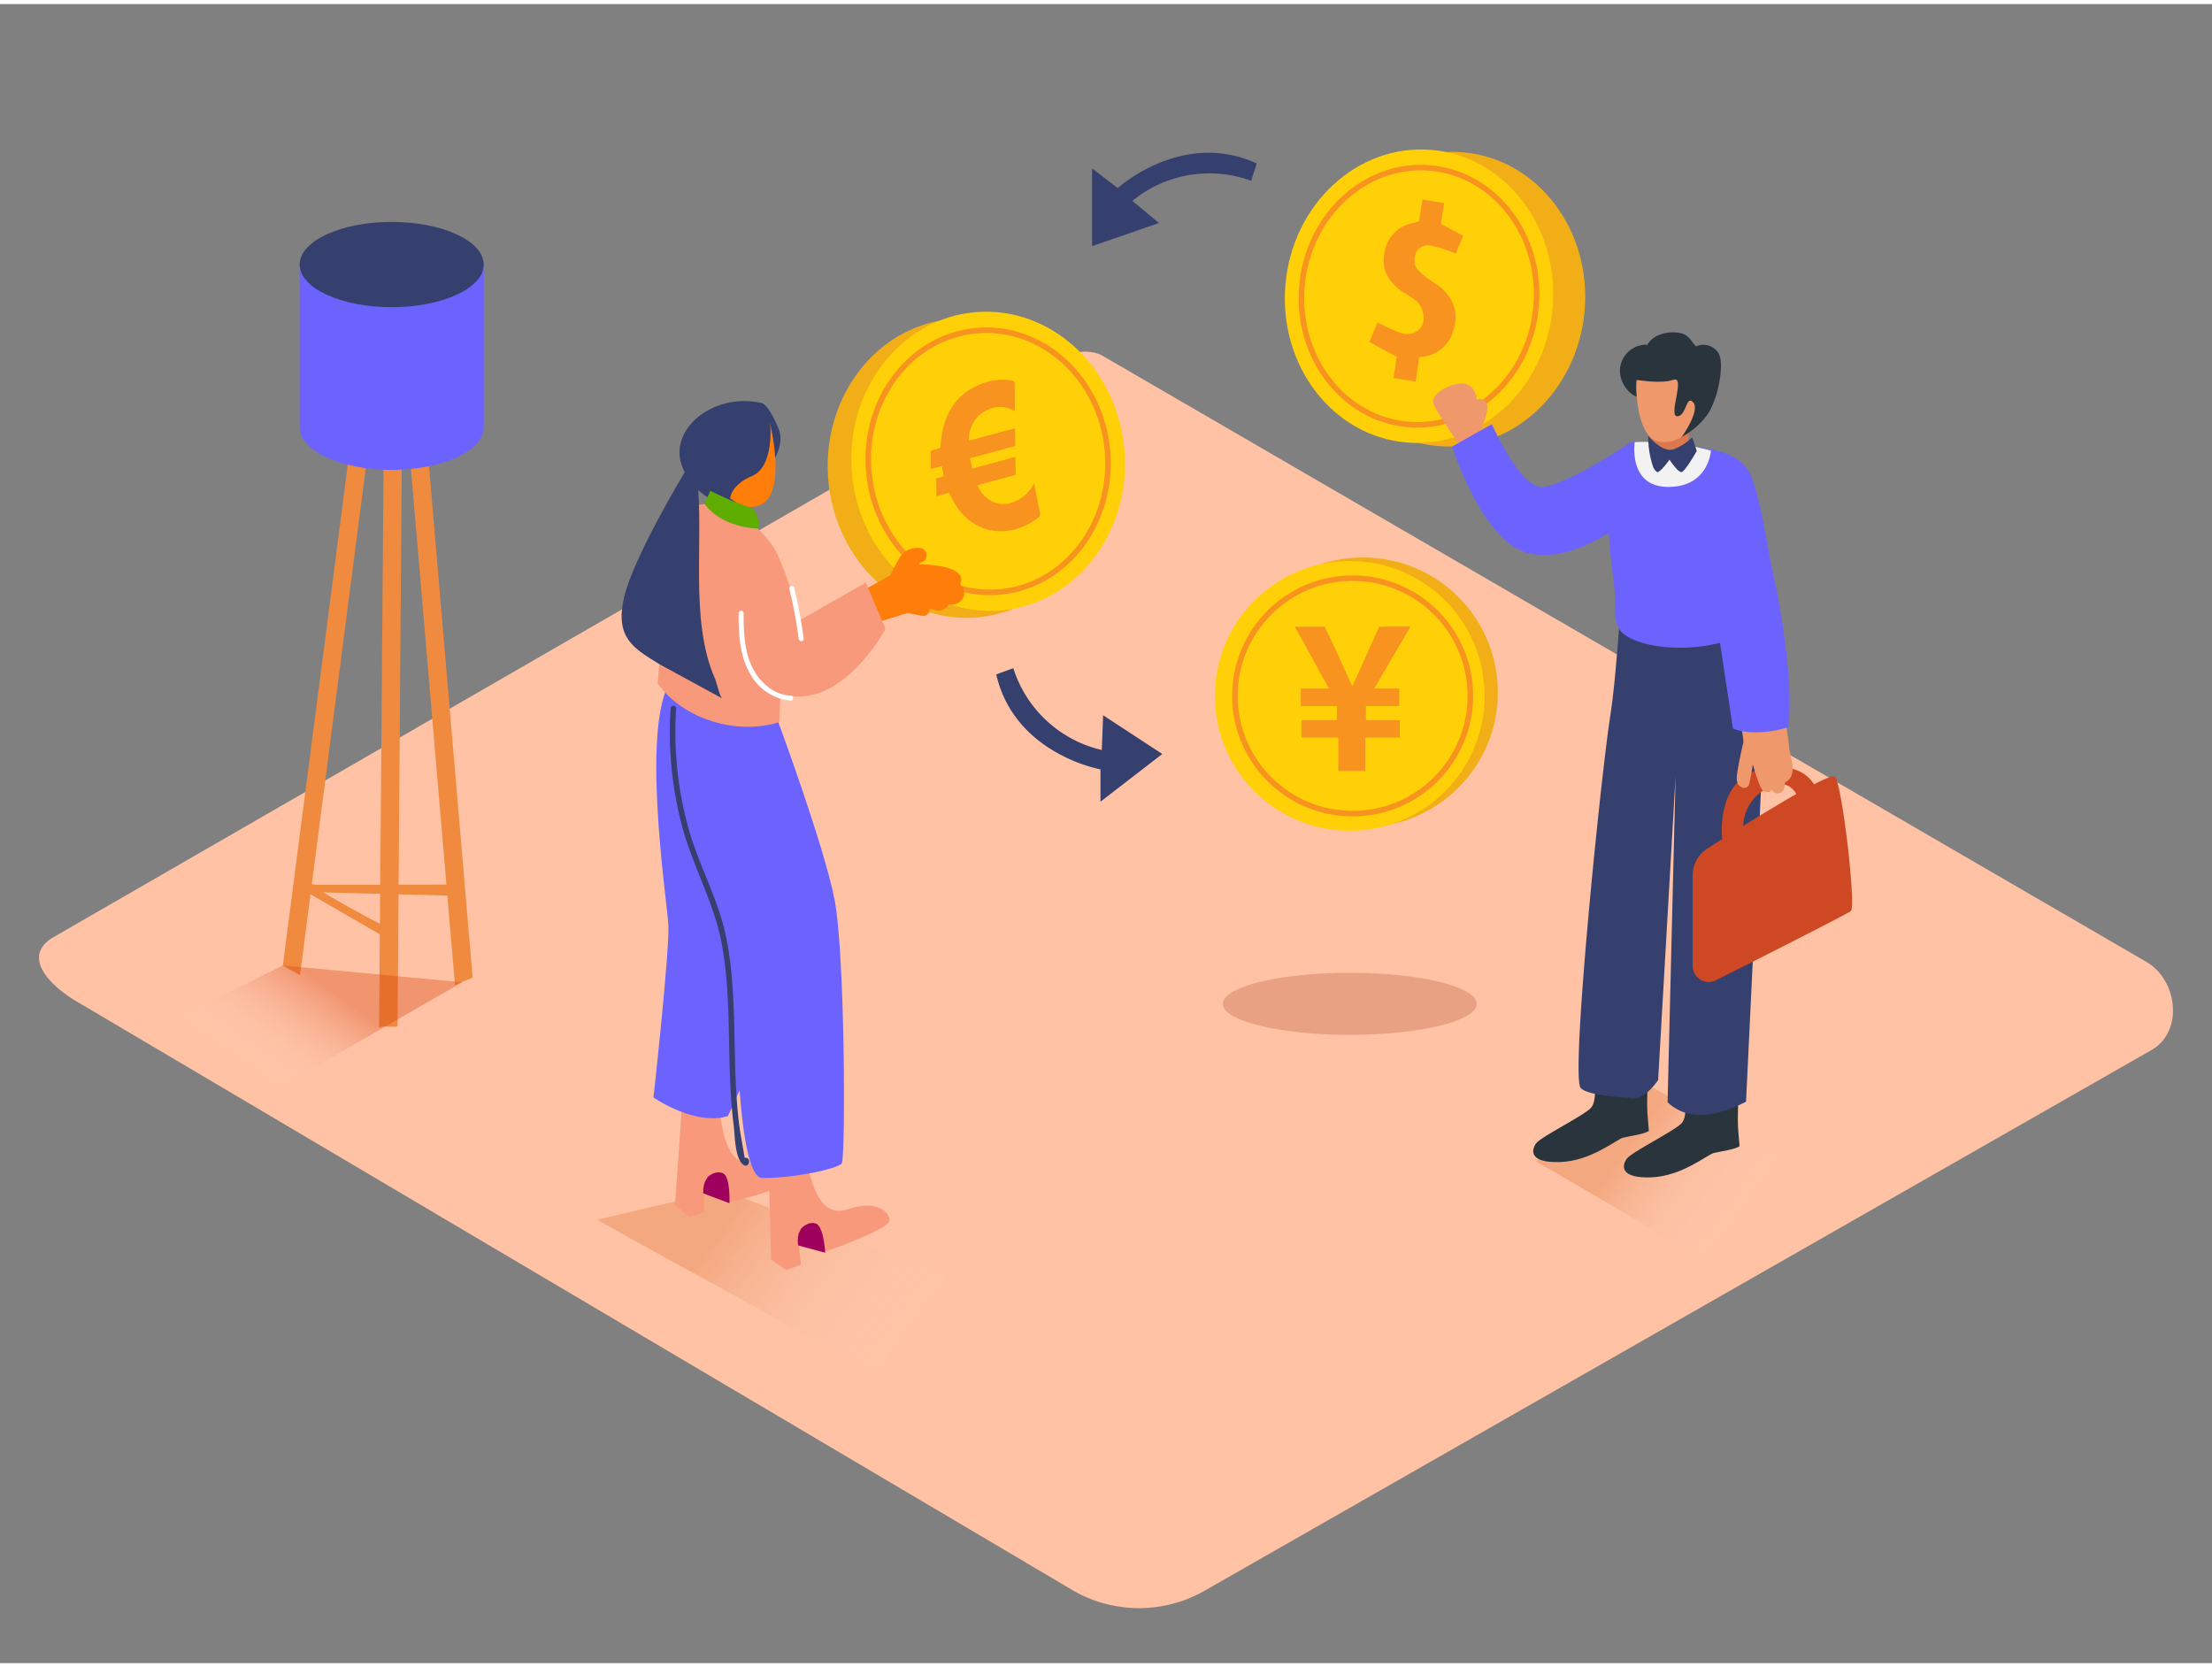 <svg id="Layer_2" data-name="Layer 2" xmlns="http://www.w3.org/2000/svg" xmlns:xlink="http://www.w3.org/1999/xlink" viewBox="0 0 400 300" width="406" height="306" class="illustration"><rect x="0" y="0" width="400" height="300" fill="#808080" stroke="none"/><defs><linearGradient id="linear-gradient" x1="165.29" y1="240.76" x2="133.26" y2="217.61" gradientUnits="userSpaceOnUse"><stop offset="0.01" stop-color="#f2f2f2" stop-opacity="0"></stop><stop offset="1" stop-color="#dd6f31"></stop></linearGradient><linearGradient id="linear-gradient-2" x1="315.27" y1="219.26" x2="295.46" y2="204.94" xlink:href="#linear-gradient"></linearGradient><linearGradient id="linear-gradient-3" x1="46.16" y1="193.34" x2="57.74" y2="176.88" gradientUnits="userSpaceOnUse"><stop offset="0" stop-color="#fff" stop-opacity="0"></stop><stop offset="1" stop-color="#d43500"></stop></linearGradient></defs><title>PP</title><path d="M194.28,287,14.56,180.76c-5.72-3.21-10.63-8.49-5.05-11.94l180.37-104c2.71-1.68,6.82-2.78,9.57-1.18L388.11,173.18c5.72,3.32,6.75,12.6,1,15.93L218,286.81A23.9,23.9,0,0,1,194.28,287Z" fill="#ffc2a4"></path><path d="M108,219.82l22.69-5.33,55.57,21-23.55,14.32S118.77,226,108,219.82Z" opacity="0.32" fill="url(#linear-gradient)"></path><path d="M277.7,209.25l20-13.93L330.39,213l-23.07,13.66S288.47,215.4,277.7,209.25Z" opacity="0.32" fill="url(#linear-gradient-2)"></path><ellipse cx="260.79" cy="54.04" rx="26.55" ry="24.25" transform="matrix(0.09, -1, 1, 0.09, 184.78, 309.29)" fill="#f2ae16"></ellipse><ellipse cx="256.59" cy="52.81" rx="26.55" ry="24.25" transform="translate(182.16 303.99) rotate(-85.12)" fill="#ffd008"></ellipse><ellipse cx="256.59" cy="52.81" rx="23.27" ry="21.25" transform="translate(182.16 303.99) rotate(-85.12)" fill="none" stroke="#f7931e" stroke-miterlimit="10"></ellipse><path d="M257.24,35.34l3.9.66-.56,3.75,4,2.14-1.34,3.25a22.22,22.22,0,0,0-4.79-1.53,2.68,2.68,0,0,0-.77.06c.07,0-2.22.32-1.84,3.26l-.13-.26a3.87,3.87,0,0,0,.86,1.58,22.19,22.19,0,0,0,3.51,2.63c2.38,1.86,3.73,4.28,2.86,7.63A6.55,6.55,0,0,1,257,63.8a1.17,1.17,0,0,0-.37.1L256,68.27l-4-.66.57-3.83-4.94-2.67c.57-1.36,1-2.47,1.47-3.49,1.91.79,3.57,1.9,5.32,2.06a2.86,2.86,0,0,0,1.44-.33c2.54-1.26,1.33-4.11,1.1-4.57a4.46,4.46,0,0,0-.41-.62c-.86-1.06-2.24-1.58-3.33-2.42-2.14-1.64-3.5-3.75-2.85-6.83a6.36,6.36,0,0,1,5.24-5.34c.32-.07.64-.18,1-.29Z" fill="#f7931e"></path><path d="M263.64,79.3s-3.89-5.55-4.44-7.05,2.29-3.44,4.94-3.62,2.93,2.84,2.93,2.84a1.48,1.48,0,0,1,1.74.78c.64,1.15-1,4.68-1.16,4.78l3.08,3.76-5.12,2.51Z" fill="#ef986c"></path><path d="M297.86,199.13c0-2.19.1-4.39.12-6.58l-9.64,1.89s.48,3.73-.57,5.07-9.09,5.26-10,6.51-1.24,3.58,4.4,3.37,10.15-4.13,11.39-4.42,3.8-.63,4.61-1.21C298.06,202.21,297.85,200.66,297.86,199.13Z" fill="#2a343d"></path><path d="M314.26,201.9c0-2.19.1-4.39.12-6.58l-9.64,1.89s.48,3.73-.57,5.07-9.09,5.26-10,6.51-1.24,3.58,4.4,3.37,10.15-4.13,11.39-4.42,3.8-.63,4.61-1.21C314.46,205,314.25,203.43,314.26,201.9Z" fill="#2a343d"></path><path d="M309.84,107.85l-4.89.89a13.55,13.55,0,0,0,0-1.84c-1-.06-2-.15-3.06-.28-2.86-.35-5.21-3.22-7.89-4.28-1.15,5.54-1.47,17.64-2.82,26.42-1.72,11.12-6.95,62.76-5.46,67,0,0-.06,1.55,8.86,2,0,0,2.13,1.22,5.26-3.18l3.16-55-1.45,59c2.69,2.47,6.75,3.62,14.19-.1l3.58-74.74Z" fill="#35406e"></path><path d="M302.55,104.36q1.17.13,2.35.2c-.61-10.48-3.87-33.89-10.85-2.21A29.82,29.82,0,0,0,302.55,104.36Z" fill="#35406e"></path><path d="M315.29,150a8,8,0,0,1,5.07-8.56c6-2.43,5.92,7.93,5.92,7.93l3-1.19s1.77-10.94-8.84-10.18-9,13.07-9,13.07Z" fill="#ce4823"></path><path d="M323.61,134.91l-.08-.38a.94.94,0,0,0,0-.38L322.22,125a.69.69,0,0,0-.49-.61,8.17,8.17,0,0,0-.27-1.63,2.25,2.25,0,0,0-2.65-.46c-.45-.49-1.42-.56-1.54.27q-.23,1.49-.43,3h0l-.08-.32a.82.82,0,0,0-.37-.51c-.22-.74-.4-1.49-.57-2.23-.27-1.11-2-.64-1.72.47q.13.56.28,1.12c-.63-.18-1.41.27-1.11,1a29.53,29.53,0,0,1,2,8.34c-.42,1.74-.79,3.5-1.07,5.27-.18,1.09-.41,2.58,1,3a.9.9,0,0,0,1.1-.62q.4-1.79.66-3.6.2.67.41,1.33a23.81,23.81,0,0,0,1,2.76c.23.49.55.93,1.16.91a1.08,1.08,0,0,0,.92-.42,1.06,1.06,0,0,0,1.33.61c.79-.23,1-1.06,1-1.92C324.94,139.69,324,136.81,323.61,134.91Z" fill="#ef986c"></path><path d="M323.32,120.2a142.33,142.33,0,0,0-2.79-17.72c-1-4.67-2.07-12.44-3.8-16.93-1.34-3.49-4.78-4.66-8.69-5.27a65.53,65.53,0,0,0-11.95-1,1.17,1.17,0,0,1-.48-.08c-.31,0-.63.11-.93.19-1.19.3-2.37,3.77-2.71,4.79a25.52,25.52,0,0,0-1,6c-.47,5.37.47,10.57,1,15.88.23,2.26-.48,6,1.47,7.69,1.62,1.41,4.42,2.06,6.48,2.38a30.13,30.13,0,0,0,11.11-.62l2.35,15.5c4.29,1.67,10-.25,10-.25S323.93,127.48,323.32,120.2Z" fill="#6C63FF"></path><path d="M306.09,157.52a5.7,5.7,0,0,1,2.63-4.81c6.35-4.05,22-13.91,23.08-13,1.3,1.19,3.88,23.55,2.89,24.3-.75.57-16.6,8.59-24.38,12.51a2.91,2.91,0,0,1-4.22-2.6Z" fill="#ce4823"></path><path d="M295.61,79.21s-1.26,8.1,6.07,8.1,7.71-6.57,7.71-6.57A45.82,45.82,0,0,0,295.61,79.21Z" fill="#f2f2f2"></path><path d="M294.67,79.4s-10.38,7-15.43,7.91c-4.17.78-9.46-11.35-9.46-11.35L262.61,80S268.15,98,277,99.44s17.71-6.69,17.71-6.69" fill="#6C63FF"></path><path d="M305.38,77.31c-.06.2,0,2.58,0,2.58l-3.31.68h-3.4l-.63-2.5" fill="#db784d"></path><path d="M306,78.34s-2.07,2.07-3.94,2.23c-1.58.14-3.48-1.87-4-2.5a16.41,16.41,0,0,0,.93,5.76c.31.53.61.87.82.79.72-.29,2.09-2.23,2.09-2.23s1.53,2.32,2.17,2.24,2.76-3.82,2.76-3.82Z" fill="#35406e"></path><path d="M310.61,62.91a3.2,3.2,0,0,0-3.93-1,.62.62,0,0,0-.11-.16c-.83-.9-1.21-1.85-2.49-2.21a6.8,6.8,0,0,0-3.58.13,4.36,4.36,0,0,0-2.67,2,.54.54,0,0,0-.32-.08,4.79,4.79,0,0,0-4.58,4.89c.1,2.16,1.81,4.59,4,4.74a8,8,0,0,0,3.35.44,1.36,1.36,0,0,0,1-2.17l.16-.1.13.05a1.1,1.1,0,0,0,1.49.18l.19-.11a3.86,3.86,0,0,0,.8-.29l.31.11-.1.32a1.28,1.28,0,0,0,.58,1.44,2,2,0,0,0,.76.18,6.9,6.9,0,0,1-2.27,2.07c-1.22.62-.53,2.25.59,2.34-.54.4-.33,2.89.3,2.53a13,13,0,0,0,6.36-8.34C311,68.16,311.73,64.33,310.61,62.91Z" fill="#2a343d"></path><path d="M296,67.94c-.31-.06-.32,10.48,4,11.18,5.44.88,7.49-5.59,7.49-5.59s.8-4.79-2.6-6.39S299.91,68.64,296,67.94Z" fill="#ef986c"></path><path d="M296,67.94s4.29.8,6.59,0-1,6.59.7,6.59,1.6-4,2.9-2.5-2,6.13-2,6.13,4.63-2.33,5.69-6.32-4-7.79-8.93-7.39S296,67.94,296,67.94Z" fill="#2a343d"></path><ellipse cx="174.4" cy="83.94" rx="24.72" ry="27.07" transform="translate(-6.5 15.13) rotate(-4.88)" fill="#f2ae16"></ellipse><ellipse cx="178.68" cy="82.69" rx="24.72" ry="27.07" transform="translate(-6.38 15.49) rotate(-4.88)" fill="#ffd008"></ellipse><ellipse cx="178.68" cy="82.69" rx="21.66" ry="23.72" transform="translate(-6.38 15.49) rotate(-4.88)" fill="none" stroke="#f7931e" stroke-miterlimit="10"></ellipse><path d="M177.22,74.23a5.82,5.82,0,0,0-2,4.72l8.34-2.26c0,1.1,0,2.13.05,3.22l-8.19,2.21L175.8,84l7.83-2.12c0,1.11,0,2.16.05,3.24L176.8,87a5.1,5.1,0,0,0,4,3.36,5,5,0,0,0,2-.16A6.9,6.9,0,0,0,187,86.65l.41,2.06c.21,1,.4,2.11.64,3.15a.85.85,0,0,1-.32,1,11.77,11.77,0,0,1-4.14,2.1c-4.36,1.18-9.1-.49-11.67-6l-.29-.58-2.3.62c0-1.08,0-2.13-.05-3.22l1.4-.38-.37-1.86-2,.53c0-1.12,0-2.18,0-3.3.61-.17,1.65-.51,1.7-.53s.15-1.26.24-1.91q1-7.17,7.08-9.6a11.6,11.6,0,0,1,1.28-.43,10.56,10.56,0,0,1,4.17-.28c.52.06.74.24.72.92,0,1.55,0,3.11,0,4.7a5.09,5.09,0,0,0-4-.62A6.72,6.72,0,0,0,177.22,74.23Z" fill="#f7931e"></path><path d="M153.36,107.44q3.87-2,7.63-4.15a30.52,30.52,0,0,1,1.48-2.81,3.9,3.9,0,0,1,4-2.13,1.35,1.35,0,0,1-.09,2.66l-.21.25c3.11.14,8.72.6,7.46,3.67a2.36,2.36,0,0,1,.31.3,2,2,0,0,1-.19,2.7,2.28,2.28,0,0,1-2.12.57,2.14,2.14,0,0,1-2.74,1l-.76-.23a1.21,1.21,0,0,1-1.46,1.34l-2.57-.5c-5.83,1.86-8.73,2.53-10.93,4-.91.62,0,.85,0,0a1.22,1.22,0,0,1,.28-1.76l.25-.18a1.24,1.24,0,0,1-.21-1.81c.1-.13.21-.24.31-.36A1.39,1.39,0,0,1,153.36,107.44Z" fill="#ff7d09"></path><path d="M123.48,197.06l-1.42,20.06,2.51,2.17,2.79-.72s-.36-5.31.62-6.47,2.65,4.6,3.6,4.57,12.32-3.07,12.49-4.46c.22-1.85-2.34-4-7.16-2.8-5.22,1.27-6.13-4.61-7-10.25" fill="#f8997c"></path><path d="M131.64,201.07s-5,2.1-13.47-3.34c0,0,2.94-26.61,2.69-31.2s-5.37-37.67,1-45,17.66,62.87,17.12,63.26" fill="#6C63FF"></path><path d="M127.51,212.87l.47-.78s1.39-1.29,2.76-.66,1.17,5.4,1.17,5.4l-4.73-1.77A5.17,5.17,0,0,1,127.51,212.87Z" fill="#9e005d"></path><path d="M138.94,206.9l.49,20.11,2.71,1.92,2.71-1s-.86-5.25,0-6.5,3.08,4.33,4,4.21,12-4.22,12-5.63c0-1.87-2.7-3.73-7.39-2.11-5.08,1.75-6.54-4-7.9-9.54" fill="#f8997c"></path><path d="M144.45,222.26l.4-.82s1.26-1.42,2.69-.92,1.68,5.26,1.68,5.26l-4.88-1.31A5.17,5.17,0,0,1,144.45,222.26Z" fill="#9e005d"></path><path d="M140.59,129.42s8.42,22.69,10.33,32.53,2,46.69,1.3,47.68-8.86,2.73-14.38,2.64-4.76-43.57-4.76-43.57-15-38.08-11-42.26S140.59,129.42,140.59,129.42Z" fill="#6C63FF"></path><path d="M140.92,129.84c-7.64,2.41-17.34-.48-22-7,.88-10.74,2.73-28.5,5.48-31.16,4-3.85,12.62,1.62,15.75,7,1.61,2.77,4.65,12.64,4.65,12.64l11.76-6.7,3.57,8.36s-8.06,15.19-19,11.73Z" fill="#f8997c"></path><path d="M133.57,110.14a.45.45,0,0,1,.9,0c0,3.41.1,7.06,1.75,10.14,1.35,2.52,3.8,4.63,6.76,4.78.58,0,.58.93,0,.9a9.31,9.31,0,0,1-7.35-4.89C133.72,117.78,133.55,113.83,133.57,110.14Z" fill="#fff"></path><path d="M137.68,72.12c.62.13,1.61,1.12,3.1,4.62s-2.08,8-3.63,8.91-3.8,4.59-3.8,4.59-5.7,1.38-9.53-5.61S128.43,70.1,137.68,72.12Z" fill="#35406e"></path><path d="M139.29,76s2.87,11.67-1.36,14.34-9.95-4.41-10.5-7.24S130,74.17,139.29,76Z" fill="#ff7d09"></path><path d="M139.29,76s.71,7.63-3.24,9.3-4,4.07-4,4.07-7.22-3.86-8-7.28S133.77,73,139.29,76Z" fill="#35406e"></path><path d="M126,85.18c1.44,11.43-1.45,26.07,3.3,36.81.29.66.92,3.64,1.41,3.63l-11.53-6.29c-4.62-2.86-8-4.71-6.34-12s11-22.72,11-22.72Z" fill="#35406e"></path><path d="M143.62,105.56a88.11,88.11,0,0,1,1.71,9.2c.08.57-.83.57-.9,0a85.88,85.88,0,0,0-1.68-9C142.61,105.23,143.48,105,143.62,105.56Z" fill="#fff"></path><path d="M127.38,90.35,128.46,88a51.17,51.17,0,0,0,6.6,2.83c2.71.83,2,4,2,4S130.71,94.83,127.38,90.35Z" fill="#5fad00"></path><circle cx="246.47" cy="124.46" r="24.39" fill="#f2ae16"></circle><circle cx="244.08" cy="125.1" r="24.39" fill="#ffd008"></circle><path d="M252.79,126.82c.28-2.14.28-2.14-4.34-3L255,112.61h-4.67c-.84.44-1.34,1.45-2.3,3.44-1.14,2.37-2.26,4.75-3.5,7.37-1.2-2.63-2.24-5-3.31-7.27-.9-2-1.39-3-2.16-3.48H234.2c2.09,3.77,4.2,7.64,6.11,11.08-1.34,1.53-5-1.17-4.56,3.11h6v2.74h-5.88l-.4,1.13c1,2.85,4.39.5,6.54,1.87v6.09h4.87V132.3c6.18-.53,6.18-.53,5.83-2.75H247v-2.73Z" fill="#f7931e"></path><rect x="235.33" y="129.48" width="17.8" height="3.15" fill="#f7931e"></rect><rect x="235.23" y="123.77" width="17.8" height="3.15" fill="#f7931e"></rect><polygon points="234.15 112.61 239.56 112.61 244.54 123.43 249.39 112.61 255.01 112.61 248.45 123.8 244.13 125.68 234.15 112.61" fill="#f7931e"></polygon><circle cx="244.6" cy="125.1" r="21.29" fill="none" stroke="#f7931e" stroke-miterlimit="10"></circle><ellipse cx="244.08" cy="180.78" rx="22.95" ry="5.61" fill="#e8a182"></ellipse><path d="M227.25,28.82l-1,3.13a22,22,0,0,0-21.49,3.64l4.82,4-12.1,4.18V29.71l4.64,3.56S213.8,22.63,227.25,28.82Z" fill="#35406e"></path><path d="M180.15,121.21l3.09-1.12a22,22,0,0,0,16,14.79l.24-6.28,10.7,7L199,144.23l0-5.85S183.46,135.64,180.15,121.21Z" fill="#35406e"></path><path d="M57.34,159.26a3.9,3.9,0,0,1-1.63-.35l-.25,1.64,26.42.68v-2Z" fill="#ef8a3f"></path><path d="M55.7,159l-.24,1.58L70.05,169v-2C65.13,164.54,60.39,161.8,55.7,159Z" fill="#ef8a3f"></path><path d="M70.43,45.07a4.21,4.21,0,0,1-2.54-.36L51.15,173.85c1,.62,2.07,1.17,3.1,1.76L71.19,45Z" fill="#ef8a3f"></path><path d="M74.28,44.92a8.43,8.43,0,0,1-1.83,0c-.49,0-1,0-1.47.07l11.3,132.42a26.84,26.84,0,0,1,2.67-1.13l.44-.23.08,0Z" fill="#ef8a3f"></path><path d="M72.45,44.93a15.19,15.19,0,0,0-2,.14,5,5,0,0,1-.79,0l-1.1,140h0a3.45,3.45,0,0,1,1.77-.14l1,0,.56-.06L72.94,45Z" fill="#ef8a3f"></path><path d="M54.19,47.16V76.09s33.28,1,33.28,0V47.16" fill="#6C63FF"></path><ellipse cx="70.83" cy="47.1" rx="16.64" ry="7.71" fill="#35406e"></ellipse><ellipse cx="70.83" cy="76.52" rx="16.64" ry="7.71" fill="#6C63FF"></ellipse><polyline points="83.57 176.89 45.28 198.91 24.88 186.86 51.15 173.85" opacity="0.32" fill="url(#linear-gradient-3)"></polyline><path d="M135.41,209a.51.51,0,0,0-.48-.37h-.16l-.11,0c-.22-1.41-.68-3.88-.74-4.25-.3-1.86-.49-3.74-.64-5.61-.27-3.42-.35-6.86-.42-10.29-.14-6.55-.23-13.16-1.52-19.61-1.38-6.9-4.92-13-6.82-19.75a65.07,65.07,0,0,1-2.25-21.75c0-.64-1-.64-1,0A66,66,0,0,0,123.43,149c2,7.19,5.76,13.68,7.11,21.06s1.18,14.7,1.4,22.06c.11,3.57.29,7.14.74,10.69.23,1.79.17,6.16,1.89,7.18a.51.51,0,0,0,.61-.08A.75.75,0,0,0,135.41,209Z" fill="#35406e"></path></svg>